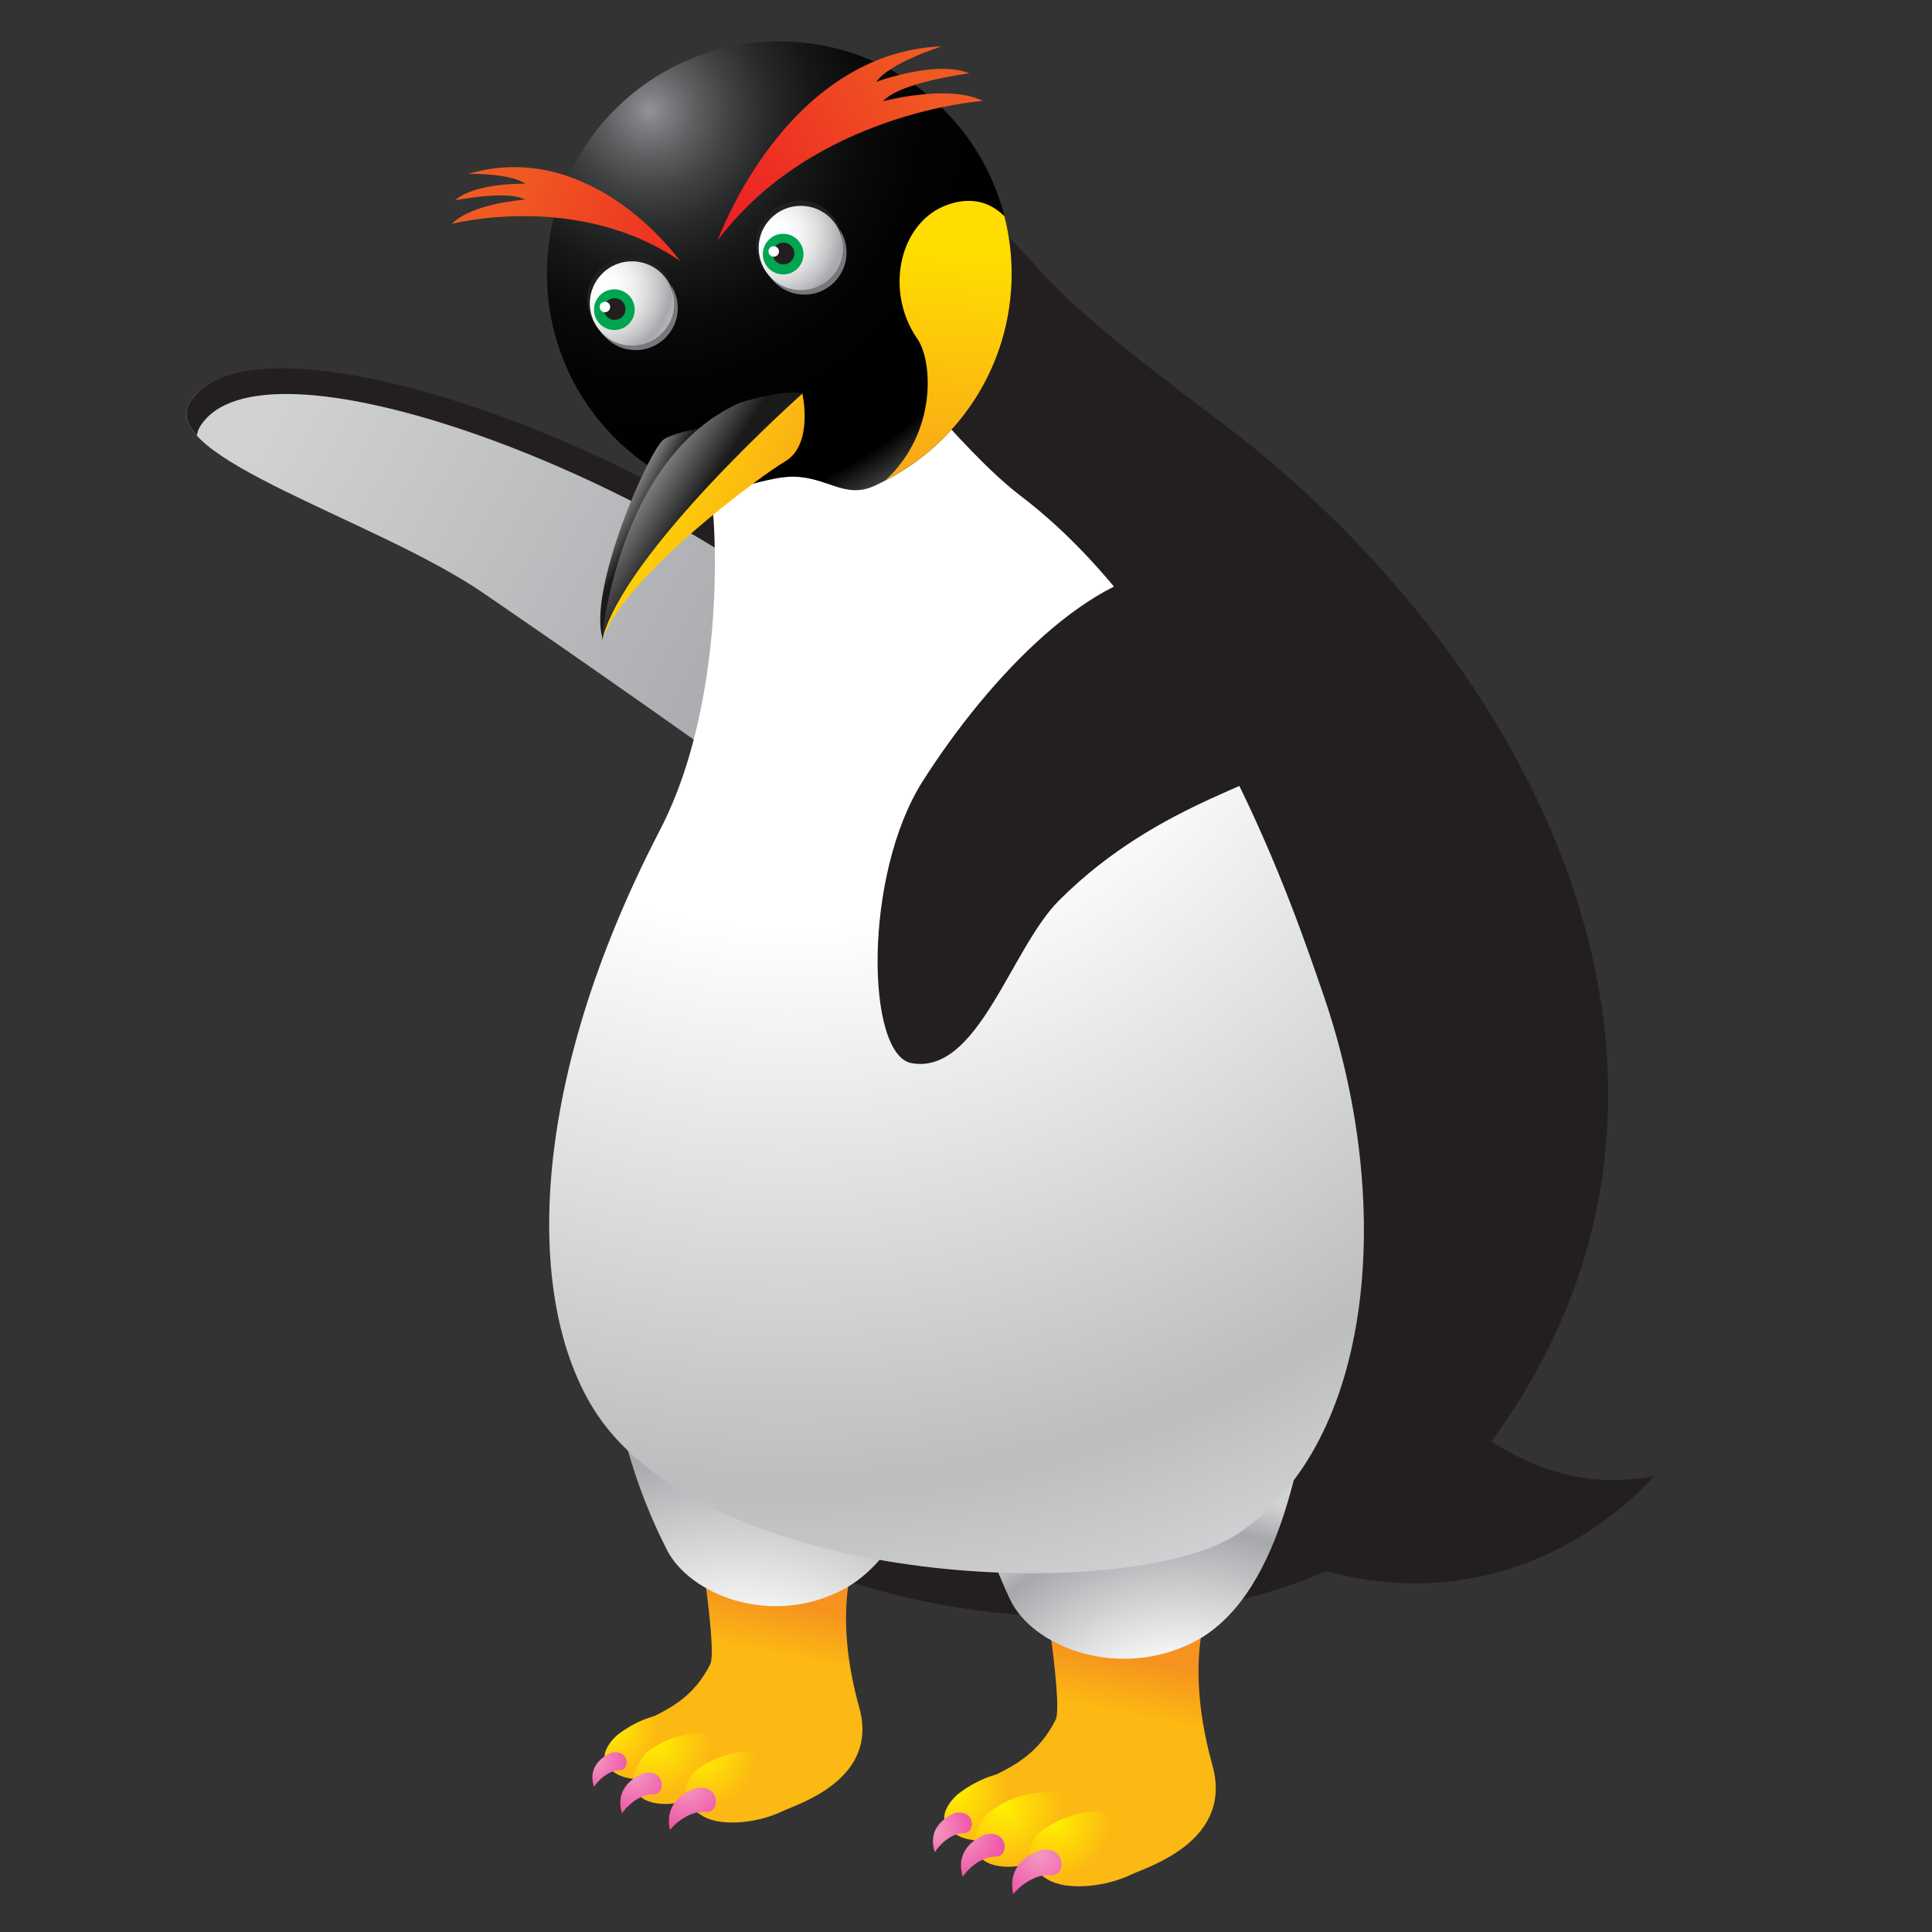 <?xml version="1.0" encoding="utf-8"?>
<!-- Generator: Adobe Illustrator 14.0.0, SVG Export Plug-In . SVG Version: 6.00 Build 43363)  -->
<!DOCTYPE svg PUBLIC "-//W3C//DTD SVG 1.1//EN" "http://www.w3.org/Graphics/SVG/1.1/DTD/svg11.dtd">
<svg version="1.1" id="图层_1" xmlns="http://www.w3.org/2000/svg" xmlns:xlink="http://www.w3.org/1999/xlink" x="0px" y="0px"
	 width="50px" height="50px" viewBox="0 0 50 50" enable-background="new 0 0 50 50" xml:space="preserve">
<rect x="0" y="0" width="50" height="50" fill="#333333" stroke="none"/>
<g>
	
		<linearGradient id="SVGID_1_" gradientUnits="userSpaceOnUse" x1="2.852" y1="-6.579" x2="19.334" y2="2.764" gradientTransform="matrix(0.805 0 0 0.805 4.759 15.793)">
		<stop  offset="0" style="stop-color:#D0D2D3"/>
		<stop  offset="1" style="stop-color:#A6A8AB"/>
	</linearGradient>
	<path fill="url(#SVGID_1_)" d="M12.501,15.343c-2.755-1.886-8.442-3.522-7.592-4.921c1.581-2.597,11.569,1.225,16.035,5.063
		c4.467,3.836,2.687,7.718,2.687,7.718S18.044,19.136,12.501,15.343z"/>
	<path fill="#231F20" d="M5.172,11.048c1.581-2.598,11.568,1.225,16.036,5.062c1.189,1.022,1.933,2.046,2.388,3
		c-0.408-1.122-1.166-2.66-2.621-3.91C16.508,11.364,6.49,7.825,4.909,10.422c-0.167,0.274-0.08,0.558,0.185,0.851
		C5.104,11.198,5.127,11.123,5.172,11.048z"/>
	<path fill="#231F20" d="M22.484,2.836c0,0,1.777,1.188,4.417,4.156c1.302,1.464,4.128,3.479,5.073,4.219
		c8.131,6.356,13.202,17.098,6.633,26.081c-5.133,7.02-17.5,4.577-20.108,1.743c-1.675-1.821,3.955-26.824,0.898-29.611
		L22.484,2.836z"/>
	
		<linearGradient id="SVGID_2_" gradientUnits="userSpaceOnUse" x1="-424.256" y1="121.231" x2="-423.986" y2="119.882" gradientTransform="matrix(1.078 0 0 1.078 485.843 -86.471)">
		<stop  offset="0" style="stop-color:#FCB813"/>
		<stop  offset="1" style="stop-color:#F6921E"/>
	</linearGradient>
	<path fill="url(#SVGID_2_)" d="M26.83,39.927c0,0,0.708,4.145,0.491,4.577c-0.874,1.741-2.536,1.268-2.446,2.532
		c0.069,0.952,1.934-0.653,2.885,0.866c0.576,0.921,1.067,0.804,1.46,0.631c0.51-0.224,2.704-0.892,2.157-2.849
		c-0.857-3.072,0.089-4.6,0.089-4.6L26.83,39.927z"/>
	
		<radialGradient id="SVGID_3_" cx="24.245" cy="40.645" r="1.717" gradientTransform="matrix(0.805 0 0 0.805 5.185 13.66)" gradientUnits="userSpaceOnUse">
		<stop  offset="0" style="stop-color:#FFF100"/>
		<stop  offset="1" style="stop-color:#FCB813"/>
	</radialGradient>
	<path fill="url(#SVGID_3_)" d="M27.292,45.943c0,0-1.236-0.489-2.503,0.49c0,0-0.785,0.648-0.008,1.066
		C25.854,48.079,28.116,46.677,27.292,45.943z"/>
	
		<radialGradient id="SVGID_4_" cx="-446.367" cy="113.183" r="2.272" gradientTransform="matrix(0.966 0.133 -0.133 0.966 470.437 -2.597)" gradientUnits="userSpaceOnUse">
		<stop  offset="0" style="stop-color:#F399C0"/>
		<stop  offset="1" style="stop-color:#EB008B"/>
	</radialGradient>
	<path fill="url(#SVGID_4_)" d="M24.711,46.921c0,0-0.768,0.275-0.516,1.012c0.1-0.167,0.397-0.487,0.755-0.492
		C25.272,47.435,25.227,46.809,24.711,46.921z"/>
	
		<radialGradient id="SVGID_5_" cx="26.047" cy="41.639" r="1.978" gradientTransform="matrix(0.805 0 0 0.805 4.972 13.234)" gradientUnits="userSpaceOnUse">
		<stop  offset="0" style="stop-color:#FFF100"/>
		<stop  offset="1" style="stop-color:#FCB813"/>
	</radialGradient>
	<path fill="url(#SVGID_5_)" d="M28.228,46.616c0,0-1.425-0.702-2.69,0.334c0,0-0.72,0.863,0.001,1.245
		C26.538,48.722,29.052,47.348,28.228,46.616z"/>
	
		<radialGradient id="SVGID_6_" cx="-449.002" cy="120.369" r="2.273" gradientTransform="matrix(1.063 0.178 -0.178 1.063 523.606 -0.515)" gradientUnits="userSpaceOnUse">
		<stop  offset="0" style="stop-color:#F399C0"/>
		<stop  offset="1" style="stop-color:#EB008B"/>
	</radialGradient>
	<path fill="url(#SVGID_6_)" d="M25.521,47.468c0,0-0.858,0.28-0.604,1.102c0.116-0.181,0.456-0.524,0.852-0.519
		C26.125,48.054,26.094,47.36,25.521,47.468z"/>
	
		<radialGradient id="SVGID_7_" cx="27.655" cy="42.068" r="1.921" gradientTransform="matrix(0.805 0 0 0.805 4.972 13.234)" gradientUnits="userSpaceOnUse">
		<stop  offset="0" style="stop-color:#FFF100"/>
		<stop  offset="1" style="stop-color:#FCB813"/>
	</radialGradient>
	<path fill="url(#SVGID_7_)" d="M29.65,47.21c0,0-1.207-0.863-2.703,0.173c0,0-0.787,0.688,0.173,1.261
		C28.04,49.194,30.802,48.359,29.65,47.21z"/>
	
		<radialGradient id="SVGID_8_" cx="-457.011" cy="128.331" r="2.272" gradientTransform="matrix(1.145 0.288 -0.288 1.145 587.126 32.693)" gradientUnits="userSpaceOnUse">
		<stop  offset="0" style="stop-color:#F399C0"/>
		<stop  offset="1" style="stop-color:#EB008B"/>
	</radialGradient>
	<path fill="url(#SVGID_8_)" d="M26.979,47.871c0,0-0.961,0.229-0.756,1.149c0.143-0.185,0.544-0.53,0.975-0.49
		C27.587,48.566,27.614,47.806,26.979,47.871z"/>
	<path fill="#231F20" d="M35.397,33.873c0,0,2.926,5.248,7.41,4.322c0,0-4.628,5.67-12.042,0.824
		C25.754,35.743,35.397,33.873,35.397,33.873z"/>
	
		<radialGradient id="SVGID_9_" cx="31.802" cy="40.996" r="9.56" gradientTransform="matrix(0.805 0 0 0.805 4.972 13.234)" gradientUnits="userSpaceOnUse">
		<stop  offset="0.393" style="stop-color:#FFFFFF"/>
		<stop  offset="0.871" style="stop-color:#A6A8AB"/>
		<stop  offset="1" style="stop-color:#D0D2D3"/>
	</radialGradient>
	<path fill="url(#SVGID_9_)" d="M24.662,31.941c0,0-0.619,5,1.479,9.455c0.567,1.203,2.735,2.079,4.687,1.133
		c2.324-1.126,2.848-5.001,3.153-6.761C34.268,34.108,24.662,31.941,24.662,31.941z"/>
	
		<linearGradient id="SVGID_10_" gradientUnits="userSpaceOnUse" x1="-400.984" y1="121.612" x2="-400.715" y2="120.263" gradientTransform="matrix(1.024 0 0 1.024 430.271 -81.805)">
		<stop  offset="0" style="stop-color:#FCB813"/>
		<stop  offset="1" style="stop-color:#F6921E"/>
	</linearGradient>
	<path fill="url(#SVGID_10_)" d="M17.917,38.717c0,0,0.671,3.941,0.465,4.352c-0.829,1.653-2.409,1.204-2.324,2.406
		c0.065,0.905,1.837-0.621,2.742,0.821c0.548,0.877,1.014,0.765,1.387,0.6c0.483-0.212,2.569-0.848,2.05-2.706
		c-0.815-2.918,0.084-4.372,0.084-4.372L17.917,38.717z"/>
	
		<radialGradient id="SVGID_11_" cx="55.89" cy="41.662" r="1.717" gradientTransform="matrix(0.765 0 0 0.765 -27.023 12.806)" gradientUnits="userSpaceOnUse">
		<stop  offset="0" style="stop-color:#FFF100"/>
		<stop  offset="1" style="stop-color:#FCB813"/>
	</radialGradient>
	<path fill="url(#SVGID_11_)" d="M18.355,44.436c0,0-1.175-0.466-2.378,0.465c0,0-0.746,0.615-0.007,1.014
		C16.99,46.465,19.139,45.132,18.355,44.436z"/>
	
		<radialGradient id="SVGID_12_" cx="-419.6" cy="102.883" r="2.272" gradientTransform="matrix(0.846 0.117 -0.117 0.846 382.423 7.604)" gradientUnits="userSpaceOnUse">
		<stop  offset="0" style="stop-color:#F399C0"/>
		<stop  offset="1" style="stop-color:#EB008B"/>
	</radialGradient>
	<path fill="url(#SVGID_12_)" d="M15.828,45.358c0,0-0.673,0.243-0.453,0.887c0.087-0.146,0.35-0.425,0.663-0.431
		C16.319,45.81,16.28,45.261,15.828,45.358z"/>
	
		<radialGradient id="SVGID_13_" cx="57.691" cy="42.658" r="1.977" gradientTransform="matrix(0.765 0 0 0.765 -27.226 12.4)" gradientUnits="userSpaceOnUse">
		<stop  offset="0" style="stop-color:#FFF100"/>
		<stop  offset="1" style="stop-color:#FCB813"/>
	</radialGradient>
	<path fill="url(#SVGID_13_)" d="M19.244,45.074c0,0-1.354-0.666-2.556,0.318c0,0-0.684,0.82,0,1.183
		C17.638,47.076,20.028,45.771,19.244,45.074z"/>
	
		<radialGradient id="SVGID_14_" cx="-426.758" cy="117.033" r="2.274" gradientTransform="matrix(1.01 0.169 -0.169 1.01 467.235 -0.16)" gradientUnits="userSpaceOnUse">
		<stop  offset="0" style="stop-color:#F399C0"/>
		<stop  offset="1" style="stop-color:#EB008B"/>
	</radialGradient>
	<path fill="url(#SVGID_14_)" d="M16.672,45.884c0,0-0.815,0.266-0.574,1.046c0.11-0.17,0.434-0.498,0.81-0.492
		C17.246,46.441,17.216,45.782,16.672,45.884z"/>
	
		<radialGradient id="SVGID_15_" cx="59.3" cy="43.088" r="1.922" gradientTransform="matrix(0.765 0 0 0.765 -27.226 12.4)" gradientUnits="userSpaceOnUse">
		<stop  offset="0" style="stop-color:#FFF100"/>
		<stop  offset="1" style="stop-color:#FCB813"/>
	</radialGradient>
	<path fill="url(#SVGID_15_)" d="M20.597,45.64c0,0-1.149-0.82-2.57,0.162c0,0-0.748,0.653,0.163,1.2
		C19.065,47.525,21.69,46.732,20.597,45.64z"/>
	
		<radialGradient id="SVGID_16_" cx="-436.045" cy="123.459" r="2.273" gradientTransform="matrix(1.088 0.274 -0.274 1.088 526.025 31.377)" gradientUnits="userSpaceOnUse">
		<stop  offset="0" style="stop-color:#F399C0"/>
		<stop  offset="1" style="stop-color:#EB008B"/>
	</radialGradient>
	<path fill="url(#SVGID_16_)" d="M18.057,46.268c0,0-0.913,0.219-0.718,1.093c0.134-0.177,0.516-0.507,0.927-0.467
		C18.636,46.928,18.662,46.204,18.057,46.268z"/>
	
		<radialGradient id="SVGID_17_" cx="17.6" cy="40.935" r="12.585" gradientTransform="matrix(0.805 0 0 0.805 4.972 13.234)" gradientUnits="userSpaceOnUse">
		<stop  offset="0.393" style="stop-color:#FFFFFF"/>
		<stop  offset="0.871" style="stop-color:#A6A8AB"/>
		<stop  offset="1" style="stop-color:#D0D2D3"/>
	</radialGradient>
	<path fill="url(#SVGID_17_)" d="M15.855,31.129c0,0-0.928,4.413,1.406,8.983c0.574,1.128,2.6,1.979,4.453,1.079
		c2.208-1.069,2.706-4.753,2.996-6.426C24.984,33.188,15.855,31.129,15.855,31.129z"/>
	
		<radialGradient id="SVGID_18_" cx="19.157" cy="-1.498" r="37.774" gradientTransform="matrix(0.805 0 0 0.805 4.972 13.234)" gradientUnits="userSpaceOnUse">
		<stop  offset="0.393" style="stop-color:#FFFFFF"/>
		<stop  offset="0.871" style="stop-color:#BBBDBF"/>
		<stop  offset="1" style="stop-color:#D0D2D3"/>
	</radialGradient>
	<path fill="url(#SVGID_18_)" d="M22.484,8.599c0,0,2.415,3.083,3.912,4.22c4.769,3.62,7.163,10.937,7.838,12.881
		c1.883,5.431,1.333,11.604-2.178,13.979c-2.619,1.774-12.937,1.514-16.333-2.706c-2.107-2.617-2.315-8.422,1.357-15.492
		c1.92-3.697,1.595-9.589,0.772-11.133L22.484,8.599z"/>
	<g>
		
			<radialGradient id="SVGID_19_" cx="11.194" cy="-19.902" r="12.261" gradientTransform="matrix(0.96 0 0 0.96 6.072 21.964)" gradientUnits="userSpaceOnUse">
			<stop  offset="0" style="stop-color:#929497"/>
			<stop  offset="0.034" style="stop-color:#7E8083"/>
			<stop  offset="0.103" style="stop-color:#5D5E60"/>
			<stop  offset="0.179" style="stop-color:#404142"/>
			<stop  offset="0.262" style="stop-color:#28292A"/>
			<stop  offset="0.356" style="stop-color:#161717"/>
			<stop  offset="0.466" style="stop-color:#0A0A0A"/>
			<stop  offset="0.608" style="stop-color:#020202"/>
			<stop  offset="0.893" style="stop-color:#000000"/>
			<stop  offset="1" style="stop-color:#58595B"/>
		</radialGradient>
		<path fill="url(#SVGID_19_)" d="M26.181,7.085c0,2.454-1.469,4.563-3.575,5.499c-0.745,0.331-1.222-0.247-2.09-0.247
			c-0.81,0-1.931,0.602-2.637,0.311c-2.186-0.9-3.725-3.051-3.725-5.563c0-3.321,2.691-6.013,6.013-6.013
			C23.488,1.072,26.181,3.764,26.181,7.085z"/>
		<circle fill="#77787B" cx="16.45" cy="7.97" r="1.091"/>
		<path fill="#231F20" d="M17.142,8.42c-0.371,0.475-1.058,0.558-1.533,0.189c-0.474-0.374-0.557-1.059-0.186-1.533
			c0.371-0.475,1.058-0.558,1.531-0.188C17.43,7.26,17.512,7.946,17.142,8.42z"/>
		<circle fill="#231F20" cx="16.329" cy="7.719" r="1.091"/>
		
			<radialGradient id="SVGID_20_" cx="9.906" cy="-15.111" r="2.111" gradientTransform="matrix(0.96 0 0 0.96 6.072 21.964)" gradientUnits="userSpaceOnUse">
			<stop  offset="0.006" style="stop-color:#FFFFFF"/>
			<stop  offset="0.206" style="stop-color:#FBFCFC"/>
			<stop  offset="0.386" style="stop-color:#F1F1F1"/>
			<stop  offset="0.558" style="stop-color:#DEDFE0"/>
			<stop  offset="0.724" style="stop-color:#C5C6C8"/>
			<stop  offset="0.876" style="stop-color:#A6A8AB"/>
			<stop  offset="1" style="stop-color:#BBBDBF"/>
		</radialGradient>
		<circle fill="url(#SVGID_20_)" cx="16.356" cy="7.854" r="1.092"/>
		
			<radialGradient id="SVGID_21_" cx="-3795.811" cy="-3920.117" r="2.896" gradientTransform="matrix(-0.237 0.303 0.303 0.237 305.109 2089.012)" gradientUnits="userSpaceOnUse">
			<stop  offset="0" style="stop-color:#96C051"/>
			<stop  offset="1" style="stop-color:#00A551"/>
		</radialGradient>
		<circle fill="url(#SVGID_21_)" cx="15.9" cy="8.014" r="0.527"/>
		<circle fill="#231F20" cx="15.907" cy="7.998" r="0.281"/>
		<circle fill="#FFFFFF" cx="15.655" cy="7.944" r="0.136"/>
		<circle fill="#77787B" cx="20.818" cy="6.534" r="1.091"/>
		<circle fill="#231F20" cx="20.651" cy="6.312" r="1.091"/>
		<circle fill="#231F20" cx="20.697" cy="6.282" r="1.091"/>
		
			<radialGradient id="SVGID_22_" cx="14.563" cy="-16.532" r="2.07" gradientTransform="matrix(0.96 0 0 0.96 6.072 21.964)" gradientUnits="userSpaceOnUse">
			<stop  offset="0.006" style="stop-color:#FFFFFF"/>
			<stop  offset="0.206" style="stop-color:#FBFCFC"/>
			<stop  offset="0.386" style="stop-color:#F1F1F1"/>
			<stop  offset="0.558" style="stop-color:#DEDFE0"/>
			<stop  offset="0.724" style="stop-color:#C5C6C8"/>
			<stop  offset="0.876" style="stop-color:#A6A8AB"/>
			<stop  offset="1" style="stop-color:#BBBDBF"/>
		</radialGradient>
		<circle fill="url(#SVGID_22_)" cx="20.725" cy="6.418" r="1.091"/>
		
			<radialGradient id="SVGID_23_" cx="-3768.948" cy="-3938.084" r="2.891" gradientTransform="matrix(-0.237 0.303 0.303 0.237 321.299 2083.688)" gradientUnits="userSpaceOnUse">
			<stop  offset="0" style="stop-color:#96C051"/>
			<stop  offset="1" style="stop-color:#00A551"/>
		</radialGradient>
		<circle fill="url(#SVGID_23_)" cx="20.268" cy="6.577" r="0.526"/>
		<circle fill="#231F20" cx="20.276" cy="6.561" r="0.282"/>
		<circle fill="#FFFFFF" cx="20.024" cy="6.508" r="0.136"/>
		
			<linearGradient id="SVGID_24_" gradientUnits="userSpaceOnUse" x1="-396.619" y1="50.341" x2="-397.283" y2="56.533" gradientTransform="matrix(0.964 0 0 0.964 407.26 -41.911)">
			<stop  offset="0" style="stop-color:#FFDD00"/>
			<stop  offset="1" style="stop-color:#F9A51A"/>
		</linearGradient>
		<path fill="url(#SVGID_24_)" d="M25.995,5.597c-0.31-0.307-0.729-0.491-1.294-0.352c-1.401,0.34-1.853,2.241-0.961,3.522
			c0.399,0.571,0.521,2.424-0.829,3.667c1.94-0.997,3.27-3.018,3.27-5.35C26.181,6.571,26.116,6.072,25.995,5.597z"/>
		
			<linearGradient id="SVGID_25_" gradientUnits="userSpaceOnUse" x1="-406.406" y1="56.645" x2="-405.125" y2="57.356" gradientTransform="matrix(0.964 0 0 0.964 407.26 -41.911)">
			<stop  offset="0" style="stop-color:#FFFFFF"/>
			<stop  offset="1" style="stop-color:#1A1A1A"/>
		</linearGradient>
		<path fill="url(#SVGID_25_)" d="M18.57,10.987c0,0-1.138,0.192-1.396,0.389c-0.389,0.297-1.968,3.889-1.579,5.148
			c0,0,1.441-4.393,2.906-4.92C19.966,11.077,18.57,10.987,18.57,10.987z"/>
		
			<linearGradient id="SVGID_26_" gradientUnits="userSpaceOnUse" x1="-405.219" y1="56.348" x2="-401.664" y2="58.322" gradientTransform="matrix(0.964 0 0 0.964 407.26 -41.911)">
			<stop  offset="0" style="stop-color:#FFDD00"/>
			<stop  offset="1" style="stop-color:#F9A51A"/>
		</linearGradient>
		<path fill="url(#SVGID_26_)" d="M20.766,10.186c0,0,0.299,1.328-0.457,1.762c-0.539,0.31-4.049,2.859-4.713,4.576
			c0,0,0.412-2.472,1.647-3.569C18.479,11.856,20.241,10.141,20.766,10.186z"/>
		
			<linearGradient id="SVGID_27_" gradientUnits="userSpaceOnUse" x1="-406.418" y1="55.442" x2="-403.832" y2="57.127" gradientTransform="matrix(0.964 0 0 0.964 407.26 -41.911)">
			<stop  offset="0" style="stop-color:#FFFFFF"/>
			<stop  offset="1" style="stop-color:#1A1A1A"/>
		</linearGradient>
		<path fill="url(#SVGID_27_)" d="M19.166,10.415c0,0,1.229-0.366,1.6-0.229c0,0-4.644,4.118-5.193,6.406
			C15.573,16.592,15.962,11.833,19.166,10.415z"/>
		
			<linearGradient id="SVGID_28_" gradientUnits="userSpaceOnUse" x1="664.906" y1="23.694" x2="657.982" y2="28.011" gradientTransform="matrix(0.83 0 0 0.83 -527.723 -17.462)">
			<stop  offset="0" style="stop-color:#F05A22"/>
			<stop  offset="1" style="stop-color:#EC1C24"/>
		</linearGradient>
		<path fill="url(#SVGID_28_)" d="M18.576,6.218c0,0,1.725-4.844,5.796-5.02c0,0-1.343,0.425-1.696,0.919
			c0,0,1.562-0.573,2.409-0.219c0,0-1.807,0.228-2.231,0.723c0,0,1.694-0.454,2.58-0.009C25.434,2.612,21.056,2.911,18.576,6.218z"
			/>
		
			<linearGradient id="SVGID_29_" gradientUnits="userSpaceOnUse" x1="655.456" y1="30.588" x2="663.414" y2="33.69" gradientTransform="matrix(0.76 0 0 0.76 -484.986 -18.085)">
			<stop  offset="0" style="stop-color:#F05A22"/>
			<stop  offset="1" style="stop-color:#EC1C24"/>
		</linearGradient>
		<path fill="url(#SVGID_29_)" d="M17.604,6.759c0,0-2.249-3.198-5.479-2.262c0,0,1.089-0.018,1.47,0.259
			c0,0-1.285-0.038-1.821,0.429c0,0,1.381-0.275,1.813-0.016c0,0-1.354,0.082-1.894,0.625C11.693,5.793,14.977,4.941,17.604,6.759z"
			/>
	</g>
	<path fill="#231F20" d="M30.604,14.705c-2.314,0-4.998,2.8-6.724,5.512c-1.543,2.426-1.471,7.084-0.289,7.297
		c1.722,0.31,2.558-2.95,3.816-4.21c2.646-2.645,5.649-3.052,6.504-3.968C35.825,17.285,33.428,14.705,30.604,14.705z"/>
</g>
</svg>
